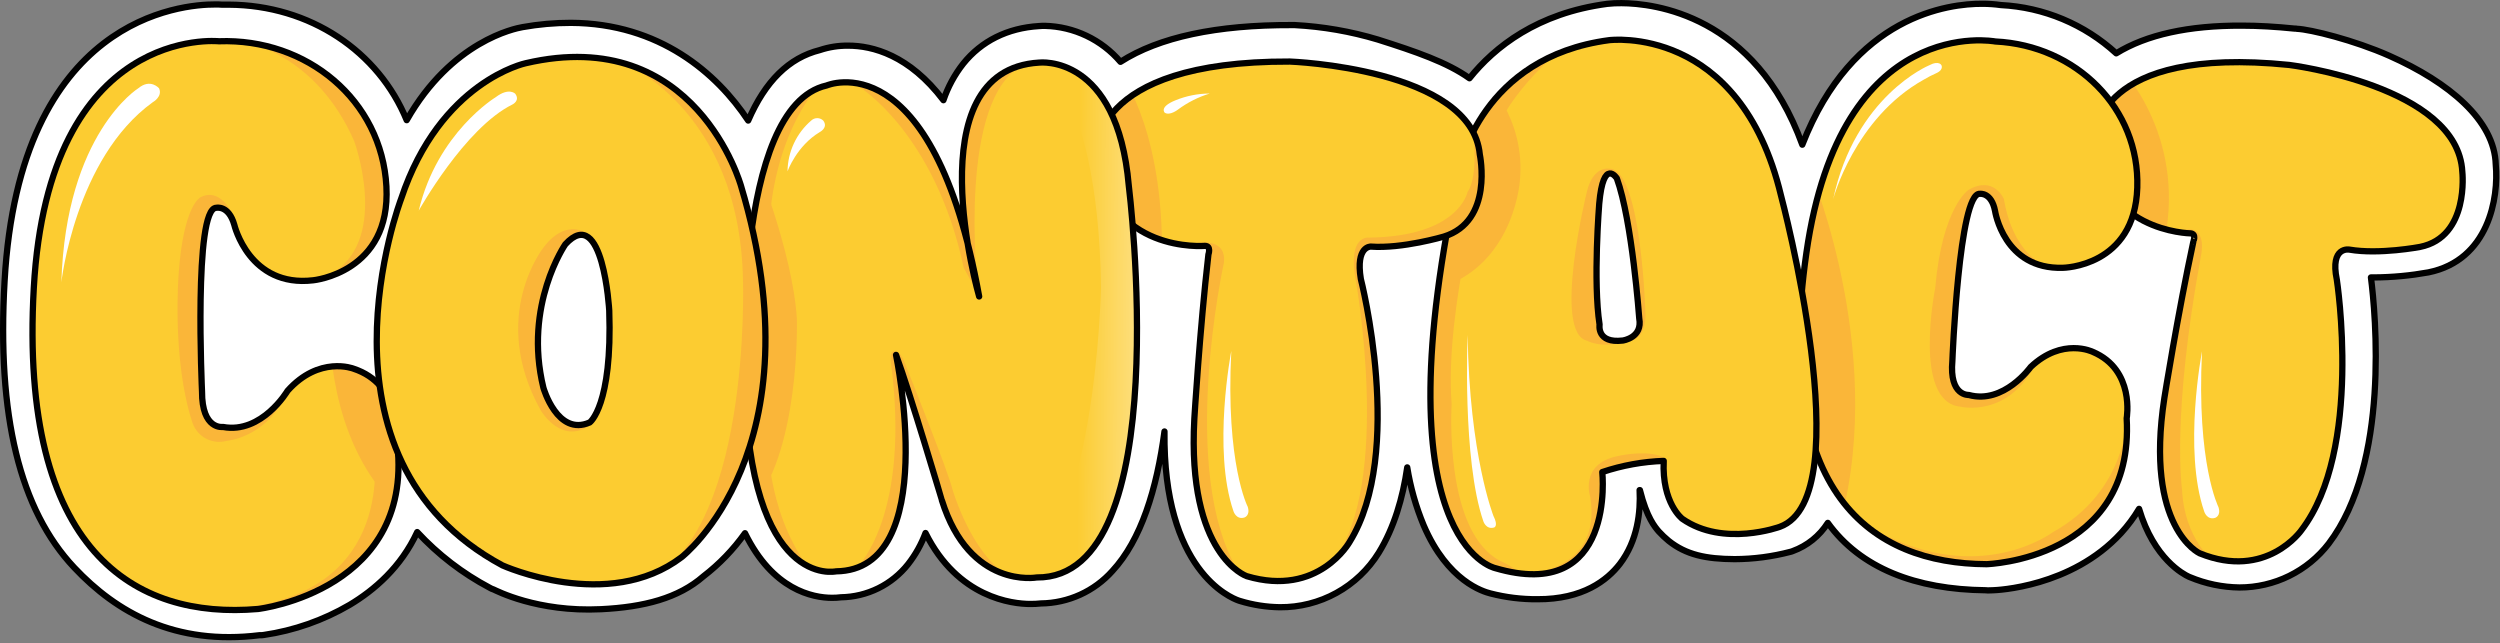 <svg width="797" height="205" viewBox="0 0 797 205" fill="none" xmlns="http://www.w3.org/2000/svg">
<rect x="0" y="0" width="797" height="205" fill="#808080" stroke="none"/>
<path d="M528.805 169.424C527.655 168.064 524.995 165.084 522.805 156.244H522.705C523.055 163.164 522.105 172.354 516.395 179.794C512.395 184.954 504.655 191.104 490.125 191.034C485.066 191.073 480.023 190.451 475.125 189.184C472.985 188.624 461.525 185.404 453.845 167.434C451.389 161.517 449.637 155.331 448.625 149.004C447.205 158.804 444.425 168.264 439.565 176.174C436.244 181.543 431.595 185.966 426.067 189.015C420.539 192.065 414.318 193.638 408.005 193.584C403.688 193.526 399.402 192.852 395.275 191.584L395.085 191.524L394.905 191.464C392.335 190.584 370.725 181.884 371.235 137.554C368.785 156.004 363.755 172.184 354.635 182.024C351.767 185.236 348.261 187.816 344.34 189.598C340.42 191.38 336.171 192.325 331.865 192.374C330.736 192.498 329.601 192.554 328.465 192.544C322.835 192.544 305.385 190.654 295.055 169.924C293.729 173.501 291.857 176.851 289.505 179.854C286.945 183.092 283.697 185.72 279.996 187.546C276.294 189.373 272.232 190.352 268.105 190.414C267.17 190.534 266.228 190.59 265.285 190.584C259.075 190.584 246.335 188.054 237.505 169.984C233.802 175.187 229.347 179.811 224.285 183.704C216.285 190.704 205.285 193.544 191.585 194.214C171.245 195.214 158.055 188.214 157.375 187.934L156.735 187.694L156.125 187.374C147.473 182.803 139.657 176.801 133.005 169.624C127.835 180.834 119.275 188.164 111.475 192.824C103.057 197.752 93.767 201.011 84.115 202.424L83.525 202.494H82.835C55.835 205.854 37.175 195.314 23.655 180.934C6.285 162.464 -0.995 132.584 1.465 89.574C6.225 5.394 58.215 1.374 68.585 1.424C69.475 1.424 70.175 1.424 70.685 1.484C71.425 1.484 72.165 1.484 72.905 1.484C98.905 1.604 120.735 16.484 129.655 38.314C144.005 13.084 164.165 9.084 166.555 8.654C171.654 7.737 176.825 7.278 182.005 7.284C210.265 7.414 228.565 23.384 238.525 38.434C243.985 25.844 251.525 18.434 261.335 15.974C264.261 14.996 267.33 14.516 270.415 14.554C278.135 14.554 289.855 17.554 300.765 31.944C302.188 27.737 304.318 23.804 307.065 20.314C312.865 13.084 321.205 8.924 331.215 8.314C331.854 8.258 332.495 8.235 333.135 8.244C337.728 8.357 342.245 9.437 346.393 11.414C350.54 13.39 354.224 16.218 357.205 19.714C369.485 11.844 387.805 7.914 411.925 7.994H412.335H412.735C421.724 8.468 430.624 10.015 439.245 12.604C451.385 16.454 461.355 19.874 468.465 24.954C476.465 14.954 490.135 4.164 512.395 1.224C513.906 1.054 515.426 0.981 516.945 1.004C527.185 1.054 559.505 4.674 574.575 46.134C590.675 4.784 621.445 1.134 631.975 1.204C633.946 1.203 635.914 1.34 637.865 1.614C651.546 2.305 664.558 7.747 674.655 17.004C684.285 11.064 697.715 8.094 714.745 8.174C719.955 8.174 725.595 8.514 731.485 9.114H731.885L732.285 9.184C736.455 9.344 750.525 12.804 761.735 17.794C780.735 26.244 795.275 38.344 795.645 52.484C796.645 62.964 793.425 82.934 774.175 86.834C768.423 87.874 762.591 88.412 756.745 88.444H755.855C757.325 99.994 761.935 147.574 742.405 173.284C739.051 177.644 734.738 181.174 729.802 183.602C724.865 186.029 719.436 187.289 713.935 187.284C708.514 187.212 703.157 186.099 698.155 184.004L697.975 183.934L697.795 183.854C696.185 183.124 686.655 178.194 681.935 162.224C680.288 164.991 678.362 167.581 676.185 169.954C660.315 187.244 636.415 188.144 635.355 188.174L633.705 188.224L633.105 188.174C610.675 187.944 593.105 181.094 582.705 166.694C580.069 170.849 576.13 174.014 571.505 175.694L571.175 175.814L570.825 175.914C565.008 177.445 559.02 178.231 553.005 178.254C543.805 178.204 537.545 176.854 532.005 172.454C530.867 171.522 529.798 170.51 528.805 169.424Z" fill="white" stroke="black" stroke-width="2" stroke-linecap="round" stroke-linejoin="round"/>
<path d="M698.365 74.394C698.365 74.394 668.425 74.004 668.005 43.494C668.005 43.494 667.865 14.424 729.815 20.704C729.815 20.704 783.575 27.384 784.985 54.764C784.985 54.764 787.305 75.524 771.525 78.714C771.525 78.714 758.525 81.214 748.975 79.574C748.975 79.574 742.755 78.404 744.975 89.154C744.975 89.154 753.355 143.364 733.685 169.034C733.685 169.034 722.535 185.034 701.275 176.404C701.275 176.404 683.625 168.404 690.005 126.854C690.005 126.854 694.245 100.234 699.225 77.104C699.175 77.104 700.355 74.594 698.365 74.394Z" fill="#FCCC31"/>
<mask id="mask0_493_7806" style="mask-type:luminance" maskUnits="userSpaceOnUse" x="668" y="19" width="118" height="160">
<path d="M698.365 74.394C698.365 74.394 668.425 74.004 668.005 43.494C668.005 43.494 667.865 14.424 729.815 20.704C729.815 20.704 783.575 27.384 784.985 54.764C784.985 54.764 787.305 75.524 771.525 78.714C771.525 78.714 758.525 81.214 748.975 79.574C748.975 79.574 742.755 78.404 744.975 89.154C744.975 89.154 753.355 143.364 733.685 169.034C733.685 169.034 722.535 185.034 701.275 176.404C701.275 176.404 683.625 168.404 690.005 126.854C690.005 126.854 694.245 100.234 699.225 77.104C699.175 77.104 700.355 74.594 698.365 74.394Z" fill="white"/>
</mask>
<g mask="url(#mask0_493_7806)">
<path d="M675.385 20.895C675.385 20.895 697.005 42.304 690.085 76.484C683.165 110.665 667.835 71.385 667.835 71.385L661.765 37.145L675.385 20.895Z" fill="#FAB639"/>
<path d="M705.644 178.935C705.644 178.935 696.404 171.865 695.644 156.175C695.644 156.175 692.184 132.995 701.644 81.705C701.644 81.705 704.014 71.705 696.344 73.305C688.674 74.905 682.554 124.395 682.554 125.105C682.554 125.105 674.004 170.665 705.644 178.935Z" fill="#FAB639"/>
</g>
<path d="M698.365 74.394C698.365 74.394 668.425 74.004 668.005 43.494C668.005 43.494 667.865 14.424 729.815 20.704C729.815 20.704 783.575 27.384 784.985 54.764C784.985 54.764 787.305 75.524 771.525 78.714C771.525 78.714 758.525 81.214 748.975 79.574C748.975 79.574 742.755 78.404 744.975 89.154C744.975 89.154 753.355 143.364 733.685 169.034C733.685 169.034 722.535 185.034 701.275 176.404C701.275 176.404 683.625 168.404 690.005 126.854C690.005 126.854 694.245 100.234 699.225 77.104C699.175 77.104 700.355 74.594 698.365 74.394Z" stroke="black" stroke-width="2" stroke-linecap="round" stroke-linejoin="round"/>
<path d="M636.105 13.224C636.105 13.224 586.885 3.794 575.885 80.564C564.885 157.334 596.685 179.694 633.305 179.864C633.305 179.864 680.525 178.464 677.985 133.344C677.985 133.344 680.726 117.884 667.156 112.164C667.156 112.164 657.515 107.424 647.385 116.994C647.385 116.994 638.815 128.994 627.645 125.914C627.645 125.914 621.395 126.364 622.415 115.034C622.415 115.034 624.535 61.184 631.185 61.794C631.185 61.794 634.855 61.244 636.015 67.214C636.015 67.214 638.785 85.974 657.656 85.374C657.656 85.374 680.555 85.114 681.365 59.824C682.175 34.534 661.885 14.474 636.105 13.224Z" fill="#FCCC31"/>
<mask id="mask1_493_7806" style="mask-type:luminance" maskUnits="userSpaceOnUse" x="573" y="12" width="109" height="168">
<path d="M636.105 13.224C636.105 13.224 586.885 3.794 575.885 80.564C564.885 157.334 596.685 179.694 633.305 179.864C633.305 179.864 680.525 178.464 677.985 133.344C677.985 133.344 680.726 117.884 667.156 112.164C667.156 112.164 657.515 107.424 647.385 116.994C647.385 116.994 638.815 128.994 627.645 125.914C627.645 125.914 621.395 126.364 622.415 115.034C622.415 115.034 624.535 61.184 631.185 61.794C631.185 61.794 634.855 61.244 636.015 67.214C636.015 67.214 638.785 85.974 657.656 85.374C657.656 85.374 680.555 85.114 681.365 59.824C682.175 34.534 661.885 14.474 636.105 13.224Z" fill="white"/>
</mask>
<g mask="url(#mask1_493_7806)">
<path d="M577.555 55.604C577.555 55.604 602.605 115.784 585.395 171.054C568.185 226.324 555.975 171.374 554.575 165.304C553.175 159.234 543.505 94.004 547.825 86.494C552.145 78.984 577.555 55.604 577.555 55.604Z" fill="#FAB639"/>
<path d="M648.716 82.634C648.716 82.634 641.246 78.034 638.826 63.404C638.826 63.404 635.656 55.904 627.616 60.504C627.616 60.504 619.206 65.814 616.946 91.824C616.946 91.824 609.646 128.144 624.946 129.644C624.946 129.644 640.486 133.484 649.186 115.424C651.746 110.322 653.04 104.679 652.959 98.972C652.877 93.264 651.421 87.66 648.716 82.634Z" fill="#FAB639"/>
<path d="M678.006 133.344C678.006 133.344 678.006 156.624 654.376 169.704C654.376 169.704 631.376 187.054 598.746 169.434C566.116 151.814 632.846 196.004 632.846 196.004C632.846 196.004 649.926 203.004 660.696 185.854C671.466 168.704 694.256 147.954 677.986 133.374" fill="#FAB639"/>
</g>
<path d="M636.105 13.224C636.105 13.224 586.885 3.794 575.885 80.564C564.885 157.334 596.685 179.694 633.305 179.864C633.305 179.864 680.525 178.464 677.985 133.344C677.985 133.344 680.726 117.884 667.156 112.164C667.156 112.164 657.515 107.424 647.385 116.994C647.385 116.994 638.815 128.994 627.645 125.914C627.645 125.914 621.395 126.364 622.415 115.034C622.415 115.034 624.535 61.184 631.185 61.794C631.185 61.794 634.855 61.244 636.015 67.214C636.015 67.214 638.786 85.974 657.656 85.374C657.656 85.374 680.555 85.114 681.365 59.824C682.175 34.534 661.885 14.474 636.105 13.224Z" stroke="black" stroke-width="2" stroke-linecap="round" stroke-linejoin="round"/>
<path d="M567.785 62.354C554.675 7.474 513.005 12.804 513.005 12.804C472.115 18.214 465.445 53.204 465.445 53.204C439.005 172.944 476.585 181.094 476.585 181.094C515.385 192.564 510.805 150.494 510.805 150.494C517.129 148.367 523.727 147.167 530.395 146.934C529.765 160.434 536.325 165.404 536.325 165.404C549.455 174.544 567.415 167.944 567.415 167.944C593.455 158.574 567.785 62.354 567.785 62.354ZM517.335 108.564C508.935 109.564 509.945 103.504 509.945 103.504C507.825 89.794 509.835 64.934 509.835 64.934C511.155 50.004 515.455 56.874 515.455 56.874C520.335 70.344 522.585 101.474 522.585 101.474C523.745 107.704 517.335 108.564 517.335 108.564Z" fill="#FCCC31"/>
<mask id="mask2_493_7806" style="mask-type:luminance" maskUnits="userSpaceOnUse" x="456" y="12" width="124" height="172">
<path d="M567.785 62.354C554.675 7.474 513.005 12.804 513.005 12.804C472.115 18.214 465.445 53.204 465.445 53.204C439.005 172.944 476.585 181.094 476.585 181.094C515.385 192.564 510.805 150.494 510.805 150.494C517.129 148.367 523.727 147.167 530.395 146.934C529.765 160.434 536.325 165.404 536.325 165.404C549.455 174.544 567.415 167.944 567.415 167.944C593.455 158.574 567.785 62.354 567.785 62.354ZM517.335 108.564C508.935 109.564 509.945 103.504 509.945 103.504C507.825 89.794 509.835 64.934 509.835 64.934C511.155 50.004 515.455 56.874 515.455 56.874C520.335 70.344 522.585 101.474 522.585 101.474C523.745 107.704 517.335 108.564 517.335 108.564Z" fill="white"/>
</mask>
<g mask="url(#mask2_493_7806)">
<path d="M472.495 24.114C472.495 24.114 486.745 37.374 484.495 58.034C484.495 58.034 482.205 89.034 452.605 93.174C452.625 93.174 444.255 30.004 472.495 24.114Z" fill="#FAB639"/>
<path d="M495.595 17.544C495.595 17.544 475.715 34.114 473.845 51.924C473.845 51.924 460.435 98.204 462.785 128.864C462.785 128.864 460.095 170.414 478.945 179.134C497.795 187.854 458.225 187.574 458.225 187.574C458.225 187.574 445.225 142.684 445.295 134.124C445.365 125.564 447.005 84.234 447.005 84.234C447.005 84.234 442.145 -11.146 495.635 17.544" fill="#FAB639"/>
<path d="M513.345 53.784C523.425 54.714 524.585 100.644 524.585 100.644C524.365 109.024 519.205 108.704 519.205 108.704C510.635 111.404 506.015 108.644 506.015 108.644C494.795 106.154 505.885 61.174 505.885 61.174C507.885 52.804 512.885 53.774 512.885 53.774" fill="#FAB639"/>
<path d="M488.436 182.684C488.436 182.684 510.686 181.254 506.966 158.424C506.966 158.424 503.416 147.954 515.606 145.424C515.606 145.424 523.436 143.534 528.886 145.224C528.886 145.224 536.666 147.044 524.436 157.314C511.636 168.084 520.176 178.444 512.086 180.314C503.996 182.184 488.436 182.684 488.436 182.684Z" fill="#FAB639"/>
</g>
<path d="M567.785 62.354C554.675 7.474 513.005 12.804 513.005 12.804C472.115 18.214 465.445 53.204 465.445 53.204C439.005 172.944 476.585 181.094 476.585 181.094C515.385 192.564 510.805 150.494 510.805 150.494C517.129 148.367 523.727 147.167 530.395 146.934C529.765 160.434 536.325 165.404 536.325 165.404C549.455 174.544 567.415 167.944 567.415 167.944C593.455 158.574 567.785 62.354 567.785 62.354ZM517.335 108.564C508.935 109.564 509.945 103.504 509.945 103.504C507.825 89.794 509.835 64.934 509.835 64.934C511.155 50.004 515.455 56.874 515.455 56.874C520.335 70.344 522.585 101.474 522.585 101.474C523.745 107.704 517.335 108.564 517.335 108.564Z" stroke="black" stroke-width="2" stroke-linecap="round" stroke-linejoin="round"/>
<path d="M384.135 78.384C384.135 78.384 353.135 80.994 349.535 49.484C349.535 49.484 346.435 19.414 411.195 19.624C411.195 19.624 469.195 21.724 471.765 49.284C471.765 49.284 476.265 70.534 460.265 75.434C460.265 75.434 447.035 79.344 437.015 78.614C437.015 78.614 432.105 78.384 433.835 88.944C433.835 88.944 448.005 144.204 430.255 172.764C430.255 172.764 420.335 190.494 397.455 183.684C397.455 183.684 378.375 177.184 380.755 133.534C380.755 133.534 382.445 105.534 385.245 81.104C385.245 81.104 386.215 78.384 384.135 78.384Z" fill="#FCCC31"/>
<mask id="mask3_493_7806" style="mask-type:luminance" maskUnits="userSpaceOnUse" x="349" y="19" width="124" height="167">
<path d="M384.135 78.384C384.135 78.384 353.135 80.994 349.535 49.484C349.535 49.484 346.435 19.414 411.195 19.624C411.195 19.624 469.195 21.724 471.765 49.284C471.765 49.284 476.265 70.534 460.265 75.434C460.265 75.434 447.035 79.344 437.015 78.614C437.015 78.614 432.105 78.384 433.835 88.944C433.835 88.944 448.005 144.204 430.255 172.764C430.255 172.764 420.335 190.494 397.455 183.684C397.455 183.684 378.375 177.184 380.755 133.534C380.755 133.534 382.445 105.534 385.245 81.104C385.245 81.104 386.215 78.384 384.135 78.384Z" fill="white"/>
</mask>
<g mask="url(#mask3_493_7806)">
<path d="M357.786 24.284C357.786 24.284 371.946 43.364 370.316 86.124C368.686 128.884 348.456 86.974 343.266 77.914C338.076 68.854 324.016 28.914 324.016 28.914L357.786 24.284Z" fill="#FAB639"/>
<path d="M379.386 78.304L381.646 77.504C381.646 77.504 391.166 75.504 390.166 83.844C390.166 83.844 375.396 150.844 394.886 182.254C414.376 213.664 375.986 192.054 372.736 177.344C369.486 162.634 376.876 106.504 376.456 95.144C376.036 83.784 379.386 78.304 379.386 78.304Z" fill="#FAB639"/>
<path d="M469.606 42.054C469.606 42.054 471.456 56.194 467.866 61.164C467.866 61.164 465.186 75.414 436.426 75.744C436.426 75.744 429.306 74.744 432.316 89.984C432.316 89.984 443.736 154.164 425.166 178.684C406.596 203.204 463.826 159.524 466.966 150.274C470.106 141.024 486.306 80.274 486.816 72.424C487.326 64.574 469.606 42.054 469.606 42.054Z" fill="#FAB639"/>
</g>
<path d="M384.135 78.384C384.135 78.384 353.135 80.994 349.535 49.484C349.535 49.484 346.435 19.414 411.195 19.624C411.195 19.624 469.195 21.724 471.765 49.284C471.765 49.284 476.265 70.534 460.265 75.434C460.265 75.434 447.035 79.344 437.015 78.614C437.015 78.614 432.105 78.384 433.835 88.944C433.835 88.944 448.005 144.204 430.255 172.764C430.255 172.764 420.335 190.494 397.455 183.684C397.455 183.684 378.375 177.184 380.755 133.534C380.755 133.534 382.445 105.534 385.245 81.104C385.245 81.104 386.215 78.384 384.135 78.384Z" stroke="black" stroke-width="2" stroke-linecap="round" stroke-linejoin="round"/>
<path d="M285.655 113.144C285.655 113.144 300.055 181.774 266.535 182.144C266.535 182.144 238.825 188.364 237.375 121.064C237.375 121.064 233.475 33.954 263.555 27.244C263.555 27.244 297.305 12.674 312.155 94.514C312.155 94.514 291.155 22.294 331.295 19.954C331.295 19.954 356.195 17.024 359.855 59.194C359.855 59.194 375.455 184.494 330.515 184.094C330.515 184.094 309.165 187.934 300.255 159.454C300.255 159.424 290.165 125.354 285.655 113.144Z" fill="#FCCC31"/>
<mask id="mask4_493_7806" style="mask-type:luminance" maskUnits="userSpaceOnUse" x="237" y="19" width="126" height="166">
<path d="M285.655 113.144C285.655 113.144 300.055 181.774 266.535 182.144C266.535 182.144 238.825 188.364 237.375 121.064C237.375 121.064 233.475 33.954 263.555 27.244C263.555 27.244 297.305 12.674 312.155 94.514C312.155 94.514 291.155 22.294 331.295 19.954C331.295 19.954 356.195 17.024 359.855 59.194C359.855 59.194 375.455 184.494 330.515 184.094C330.515 184.094 309.165 187.934 300.255 159.454C300.255 159.424 290.165 125.354 285.655 113.144Z" fill="white"/>
</mask>
<g mask="url(#mask4_493_7806)">
<path d="M240.386 50.105C240.386 50.105 252.726 80.105 254.046 101.694C254.046 101.694 255.266 144.984 238.786 162.694C222.306 180.404 229.646 135.694 229.646 135.694C229.646 135.694 231.016 72.124 233.166 69.284C235.316 66.445 240.386 50.105 240.386 50.105Z" fill="#FAB639"/>
<path d="M260.206 28.345C260.206 28.345 245.206 44.425 245.016 77.925L237.466 57.215C237.466 57.215 248.556 28.215 260.206 28.345Z" fill="#FAB639"/>
<path d="M244.726 138.875C244.726 138.875 244.116 162.065 257.226 180.295L237.006 163.075L244.726 138.875Z" fill="#FAB639"/>
<path d="M273.146 181.005C273.146 181.005 290.636 164.585 283.926 114.835C283.926 114.835 283.765 109.835 286.605 113.065C289.445 116.295 295.796 166.215 295.796 166.215L273.146 181.005Z" fill="#FAB639"/>
<path d="M285.646 112.195C285.646 112.195 287.145 111.395 289.375 118.055C289.375 118.055 302.525 150.915 303.685 156.145C303.685 156.145 309.576 176.275 320.986 183.215C332.396 190.155 304.115 189.895 301.635 187.855C299.155 185.815 291.585 177.355 290.435 169.745C289.285 162.135 285.646 112.195 285.646 112.195Z" fill="#FAB639"/>
<path d="M273.576 26.594L273.766 27.594C273.766 27.594 298.056 42.204 307.236 85.384C307.236 85.384 313.716 97.124 312.536 95.144C312.156 94.514 305.916 62.564 305.796 62.204C305.676 61.844 303.256 46.864 300.906 41.274C298.556 35.684 297.386 31.634 295.496 30.434C293.606 29.234 273.576 26.624 273.576 26.624" fill="#FAB639"/>
<path d="M311.606 90.364C311.606 90.364 305.146 31.004 326.386 20.614L313.386 22.174C313.386 22.174 301.386 37.084 301.386 40.884C301.386 44.684 311.606 90.364 311.606 90.364Z" fill="#FAB639"/>
<path d="M327.415 14.315C327.415 14.315 350.085 24.005 351.005 91.615C351.005 91.615 349.465 174.974 321.365 186.924C293.265 198.874 352.185 202.444 355.075 195.824C357.965 189.204 397.555 157.544 396.235 134.254C394.915 110.964 380.445 23.785 378.405 19.084C376.365 14.384 327.415 14.315 327.415 14.315Z" fill="url(#paint0_linear_493_7806)"/>
</g>
<path d="M285.655 113.144C285.655 113.144 300.055 181.774 266.535 182.144C266.535 182.144 238.825 188.364 237.375 121.064C237.375 121.064 233.475 33.954 263.555 27.244C263.555 27.244 297.305 12.674 312.155 94.514C312.155 94.514 291.155 22.294 331.295 19.954C331.295 19.954 356.195 17.024 359.855 59.194C359.855 59.194 375.455 184.494 330.515 184.094C330.515 184.094 309.165 187.934 300.255 159.454C300.255 159.424 290.165 125.354 285.655 113.144Z" stroke="black" stroke-width="2" stroke-linecap="round" stroke-linejoin="round"/>
<path d="M69.775 13.154C69.775 13.154 15.505 7.514 10.775 91.794C6.045 176.074 43.135 197.514 82.255 194.144C82.255 194.144 133.345 188.224 126.395 139.524C126.395 139.524 127.915 122.524 112.665 117.524C112.665 117.524 101.765 113.284 91.665 124.604C91.665 124.604 83.485 138.424 71.085 136.114C71.085 136.114 64.345 137.184 64.405 124.814C64.405 124.814 61.685 66.214 68.955 66.244C68.955 66.244 72.885 65.314 74.695 71.674C74.695 71.674 79.445 91.774 99.865 89.354C99.865 89.354 124.665 86.944 123.185 59.444C121.705 31.944 97.845 12.114 69.775 13.154Z" fill="#FCCC31"/>
<mask id="mask5_493_7806" style="mask-type:luminance" maskUnits="userSpaceOnUse" x="10" y="13" width="118" height="182">
<path d="M69.775 13.154C69.775 13.154 15.505 7.514 10.775 91.794C6.045 176.074 43.135 197.514 82.255 194.144C82.255 194.144 133.345 188.224 126.395 139.524C126.395 139.524 127.915 122.524 112.665 117.524C112.665 117.524 101.765 113.284 91.665 124.604C91.665 124.604 83.485 138.424 71.085 136.114C71.085 136.114 64.345 137.184 64.405 124.814C64.405 124.814 61.685 66.214 68.955 66.244C68.955 66.244 72.885 65.314 74.695 71.674C74.695 71.674 79.445 91.774 99.865 89.354C99.865 89.354 124.665 86.944 123.185 59.444C121.705 31.944 97.845 12.114 69.775 13.154Z" fill="white"/>
</mask>
<g mask="url(#mask5_493_7806)">
<path d="M105.205 105.755C105.205 105.755 104.465 139.375 125.205 160.385C145.945 181.395 142.385 146.565 140.625 141.925C138.865 137.285 124.005 106.205 120.295 104.005C116.585 101.805 105.205 105.755 105.205 105.755Z" fill="#FAB639"/>
<path d="M78.695 13.544C78.695 13.544 100.825 17.384 112.925 45.004C112.925 45.004 123.925 75.004 106.785 86.564C89.645 98.124 111.975 95.374 112.925 96.094C113.875 96.814 139.925 108.094 144.995 97.194C150.065 86.294 164.525 57.354 153.545 47.814C142.565 38.274 115.905 18.854 110.205 17.164C104.505 15.474 78.695 13.544 78.695 13.544Z" fill="#FAB639"/>
<path d="M73.845 67.724C73.845 67.724 70.085 59.624 63.845 62.924C63.845 62.924 58.495 65.504 56.965 87.124C56.965 87.124 54.695 114.674 61.365 134.794C62.11 136.962 63.653 138.763 65.68 139.832C67.708 140.9 70.066 141.155 72.275 140.544C72.275 140.544 84.155 139.654 90.755 126.734C97.355 113.814 70.055 82.794 70.055 82.794L73.845 67.724Z" fill="#FAB639"/>
<path d="M118.885 141.484C118.885 141.484 127.935 185.964 80.375 193.334L83.205 198.814C83.205 198.814 112.875 205.614 121.465 196.624C130.055 187.634 145.115 172.024 142.055 164.624C138.995 157.224 129.805 142.224 129.055 141.274C128.305 140.324 118.885 141.484 118.885 141.484Z" fill="#FAB639"/>
</g>
<path d="M69.775 13.154C69.775 13.154 15.505 7.514 10.775 91.794C6.045 176.074 43.135 197.514 82.255 194.144C82.255 194.144 133.345 188.224 126.395 139.524C126.395 139.524 127.915 122.524 112.665 117.524C112.665 117.524 101.765 113.284 91.665 124.604C91.665 124.604 83.485 138.424 71.085 136.114C71.085 136.114 64.345 137.184 64.405 124.814C64.405 124.814 61.685 66.214 68.955 66.244C68.955 66.244 72.885 65.314 74.695 71.674C74.695 71.674 79.445 91.774 99.865 89.354C99.865 89.354 124.665 86.944 123.185 59.444C121.705 31.944 97.845 12.114 69.775 13.154Z" stroke="black" stroke-width="2" stroke-linecap="round" stroke-linejoin="round"/>
<path d="M236.255 59.344C236.255 59.344 221.935 7.474 167.595 20.154C167.595 20.154 140.355 25.874 127.885 63.374C127.885 63.374 96.365 145.974 160.185 180.244C160.185 180.244 193.905 195.474 217.345 177.584C217.345 177.584 261.445 143.354 236.255 59.344ZM188.005 134.674C177.665 139.234 173.235 123.614 173.235 123.614C166.805 97.234 180.235 77.874 180.235 77.874C192.305 64.714 194.225 99.004 194.225 99.004C195.275 129.404 188.005 134.674 188.005 134.674Z" fill="#FCCC31"/>
<mask id="mask6_493_7806" style="mask-type:luminance" maskUnits="userSpaceOnUse" x="120" y="18" width="125" height="169">
<path d="M236.255 59.344C236.255 59.344 221.935 7.474 167.595 20.154C167.595 20.154 140.355 25.874 127.885 63.374C127.885 63.374 96.365 145.974 160.185 180.244C160.185 180.244 193.905 195.474 217.345 177.584C217.345 177.584 261.445 143.354 236.255 59.344ZM188.005 134.674C177.665 139.234 173.235 123.614 173.235 123.614C166.805 97.234 180.235 77.874 180.235 77.874C192.305 64.714 194.225 99.004 194.225 99.004C195.275 129.404 188.005 134.674 188.005 134.674Z" fill="white"/>
</mask>
<g mask="url(#mask6_493_7806)">
<path d="M198.005 19.694C198.005 19.694 235.685 34.144 236.855 89.004C236.855 89.004 239.855 173.174 203.715 186.164C203.715 186.164 193.055 202.374 223.515 194.084C253.975 185.794 279.885 184.734 282.945 140.194C286.005 95.654 289.735 45.484 282.015 36.104C274.295 26.724 250.075 8.194 236.535 6.704C222.995 5.214 198.005 19.694 198.005 19.694Z" fill="#FAB639"/>
<path d="M187.875 74.874C187.875 74.874 180.955 68.874 173.355 78.774C173.355 78.774 155.675 100.774 172.355 130.774C172.355 130.774 179.355 142.984 189.355 134.654L183.005 85.294L187.875 74.874Z" fill="#FAB639"/>
</g>
<path d="M236.255 59.344C236.255 59.344 221.935 7.474 167.595 20.154C167.595 20.154 140.355 25.874 127.885 63.374C127.885 63.374 96.365 145.974 160.185 180.244C160.185 180.244 193.905 195.474 217.345 177.584C217.345 177.584 261.445 143.354 236.255 59.344ZM188.005 134.674C177.665 139.234 173.235 123.614 173.235 123.614C166.805 97.234 180.235 77.874 180.235 77.874C192.305 64.714 194.225 99.004 194.225 99.004C195.275 129.404 188.005 134.674 188.005 134.674Z" stroke="black" stroke-width="2" stroke-linecap="round" stroke-linejoin="round"/>
<path d="M44.095 28.134C44.095 28.134 21.005 42.454 19.565 90.004C19.565 90.004 23.935 50.464 48.705 32.584C48.705 32.584 51.925 30.814 50.705 28.134C50.685 28.164 48.005 24.894 44.095 28.134Z" fill="white"/>
<path d="M158.005 31.004C158.005 31.004 139.435 42.234 133.495 67.154C133.495 67.154 148.115 40.844 163.355 33.314C163.355 33.314 165.915 32.104 164.245 29.864C164.245 29.884 162.265 27.764 158.005 31.004Z" fill="white"/>
<path d="M258.625 38.424C256.288 40.429 254.406 42.91 253.102 45.7C251.798 48.489 251.104 51.525 251.065 54.604C251.065 54.604 253.955 46.514 261.365 42.094C261.365 42.094 264.135 40.674 262.455 38.444C261.944 37.946 261.259 37.665 260.544 37.662C259.83 37.658 259.142 37.931 258.625 38.424Z" fill="white"/>
<path d="M392.535 111.894C392.535 111.894 386.445 143.294 393.235 162.994C393.235 162.994 394.095 165.754 396.675 164.994C396.675 164.994 398.675 164.404 397.775 161.554C397.775 161.584 390.685 147.784 392.535 111.894Z" fill="white"/>
<path d="M702.005 112.004C702.005 112.004 695.915 143.404 702.715 163.104C702.715 163.104 703.575 165.864 706.155 165.104C706.155 165.104 708.155 164.514 707.245 161.664C707.285 161.724 700.205 147.924 702.005 112.004Z" fill="white"/>
<path d="M467.885 106.794C467.885 106.794 466.115 146.464 472.885 166.164C472.885 166.164 473.745 168.924 476.325 168.164C476.325 168.164 477.775 167.764 476.105 164.474C476.135 164.504 468.415 145.174 467.885 106.794Z" fill="white"/>
<path d="M374.675 32.005C378.165 30.568 381.901 29.824 385.675 29.814C382.032 30.929 378.606 32.657 375.545 34.925C375.545 34.925 372.915 36.995 371.315 35.925C371.325 35.934 369.435 34.145 374.675 32.005Z" fill="white"/>
<path d="M614.905 20.874C614.905 20.874 591.455 30.624 584.405 63.504C584.405 63.504 591.205 37.724 613.255 25.414C614.579 24.621 615.952 23.913 617.365 23.294C617.365 23.294 619.505 22.414 618.975 20.894C619.005 20.894 618.305 19.064 614.905 20.874Z" fill="white"/>
<defs>
<linearGradient id="paint0_linear_493_7806" x1="314.203" y1="106.599" x2="396.402" y2="106.986" gradientUnits="userSpaceOnUse">
<stop offset="0.36" stop-color="white" stop-opacity="0"/>
<stop offset="0.97" stop-color="white"/>
</linearGradient>
</defs>
</svg>

